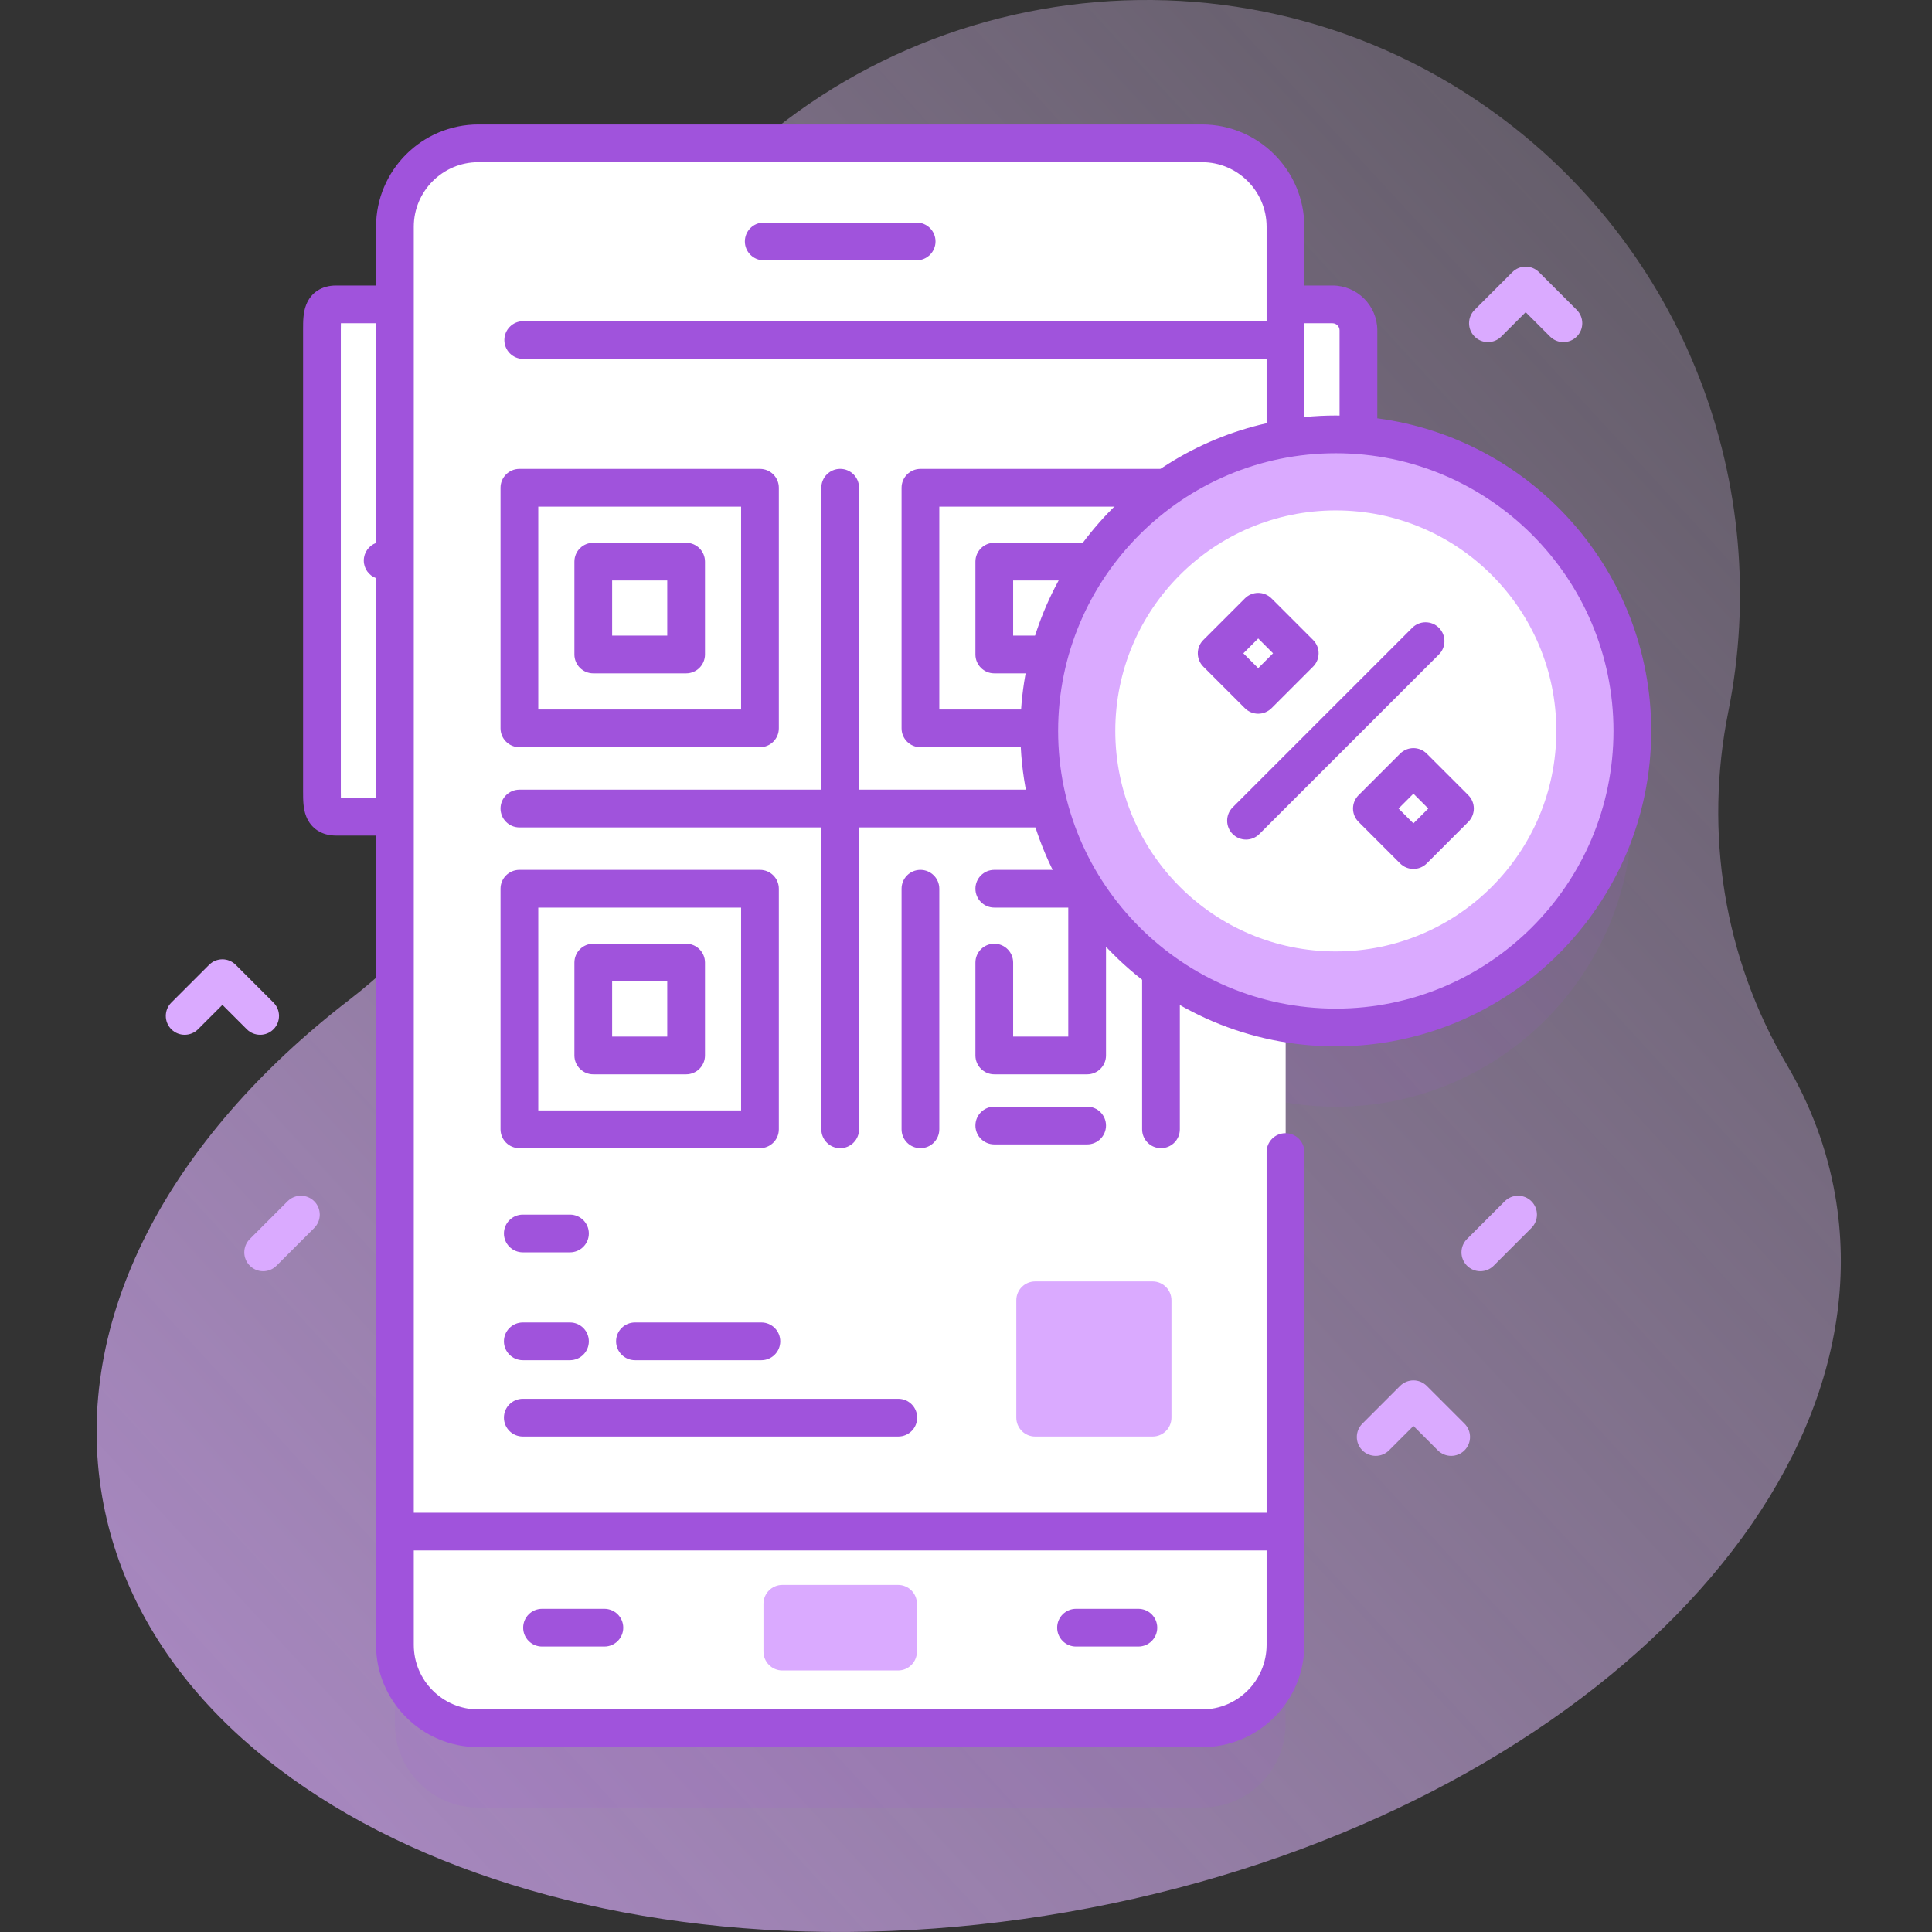 <svg width="120" height="120" viewBox="0 0 120 120" fill="none" xmlns="http://www.w3.org/2000/svg">
<rect x="0" y="0" width="120" height="120" fill="#333333" stroke="none"/>
<path d="M113.986 74.246C113.481 71.344 112.451 68.619 110.965 66.099C107.072 59.495 105.838 51.705 107.35 44.19C110.149 30.28 104.754 15.396 92.412 6.703C76.252 -4.679 53.763 -1.23 41.792 14.499C36.669 21.232 34.219 29.106 34.229 36.897C34.241 46.792 29.527 56.071 21.687 62.107C10.548 70.683 4.423 81.927 6.352 93.001C9.734 112.407 36.57 123.94 66.292 118.761C96.014 113.582 117.368 93.652 113.986 74.246Z" fill="url(#paint0_linear)"/>
<path opacity="0.1" d="M82.97 31.901C81.904 31.901 80.86 31.997 79.844 32.171V19.006C79.844 16.144 77.524 13.824 74.663 13.824H29.712C26.85 13.824 24.53 16.144 24.53 19.006V107.089C24.53 109.951 26.85 112.27 29.712 112.27H74.663C77.524 112.27 79.844 109.951 79.844 107.089V68.471C80.861 68.645 81.904 68.74 82.97 68.74C93.142 68.74 101.389 60.493 101.389 50.321C101.389 40.148 93.142 31.901 82.97 31.901V31.901Z" fill="#A053DC"/>
<path d="M82.762 34.589H77.717V18.905H82.762C83.653 18.905 84.376 19.628 84.376 20.519V32.975C84.376 33.867 83.653 34.589 82.762 34.589Z" fill="white"/>
<path d="M20.873 50.728H26.656V18.905H20.873C19.982 18.905 19.997 19.628 19.997 20.519V49.114C19.997 50.005 19.982 50.728 20.873 50.728Z" fill="white"/>
<path d="M74.663 107.348H29.712C26.85 107.348 24.53 105.028 24.53 102.167V14.083C24.53 11.222 26.85 8.902 29.712 8.902H74.663C77.524 8.902 79.844 11.222 79.844 14.083V102.167C79.844 105.028 77.524 107.348 74.663 107.348V107.348Z" fill="white"/>
<path d="M24.53 21.121H79.843V95.129H24.53V21.121Z" fill="white"/>
<path d="M56.935 16.168H47.437C46.79 16.168 46.265 15.643 46.265 14.996C46.265 14.349 46.79 13.824 47.437 13.824H56.935C57.582 13.824 58.107 14.349 58.107 14.996C58.107 15.643 57.582 16.168 56.935 16.168Z" fill="#A053DC"/>
<path d="M47.42 99.614V102.583C47.42 103.23 47.945 103.755 48.592 103.755H55.781C56.428 103.755 56.953 103.23 56.953 102.583V99.614C56.953 98.966 56.428 98.442 55.781 98.442H48.592C47.945 98.442 47.42 98.966 47.42 99.614Z" fill="#DAAAFF"/>
<path d="M70.706 102.27H66.834C66.187 102.27 65.662 101.745 65.662 101.098C65.662 100.451 66.187 99.926 66.834 99.926H70.706C71.354 99.926 71.878 100.451 71.878 101.098C71.878 101.745 71.354 102.27 70.706 102.27Z" fill="#A053DC"/>
<path d="M37.539 102.27H33.667C33.02 102.27 32.495 101.745 32.495 101.098C32.495 100.451 33.02 99.926 33.667 99.926H37.539C38.187 99.926 38.711 100.451 38.711 101.098C38.711 101.745 38.187 102.27 37.539 102.27Z" fill="#A053DC"/>
<path d="M47.203 46.41H32.261C31.614 46.41 31.089 45.885 31.089 45.238V30.296C31.089 29.649 31.614 29.124 32.261 29.124H47.203C47.851 29.124 48.375 29.649 48.375 30.296V45.238C48.375 45.885 47.85 46.41 47.203 46.41ZM33.433 44.066H46.031V31.468H33.433V44.066Z" fill="#A053DC"/>
<path d="M42.616 41.823H36.849C36.201 41.823 35.677 41.298 35.677 40.651V34.883C35.677 34.236 36.201 33.712 36.849 33.712H42.616C43.263 33.712 43.788 34.236 43.788 34.883V40.651C43.788 41.298 43.263 41.823 42.616 41.823ZM38.021 39.479H41.444V36.055H38.021V39.479Z" fill="#A053DC"/>
<path d="M72.111 46.41H57.17C56.522 46.41 55.998 45.885 55.998 45.238V30.296C55.998 29.649 56.522 29.124 57.17 29.124H72.111C72.759 29.124 73.283 29.649 73.283 30.296V45.238C73.283 45.885 72.759 46.41 72.111 46.41ZM58.342 44.066H70.939V31.468H58.342V44.066Z" fill="#A053DC"/>
<path d="M67.524 41.823H61.757C61.109 41.823 60.585 41.298 60.585 40.651V34.883C60.585 34.236 61.109 33.712 61.757 33.712H67.524C68.172 33.712 68.696 34.236 68.696 34.883V40.651C68.696 41.298 68.172 41.823 67.524 41.823ZM62.929 39.479H66.352V36.055H62.929V39.479Z" fill="#A053DC"/>
<path d="M47.203 71.315H32.261C31.614 71.315 31.089 70.79 31.089 70.143V55.201C31.089 54.554 31.614 54.029 32.261 54.029H47.203C47.851 54.029 48.375 54.554 48.375 55.201V70.143C48.375 70.79 47.85 71.315 47.203 71.315ZM33.433 68.971H46.031V56.373H33.433V68.971Z" fill="#A053DC"/>
<path d="M42.616 66.728H36.849C36.201 66.728 35.677 66.203 35.677 65.556V59.788C35.677 59.141 36.201 58.616 36.849 58.616H42.616C43.263 58.616 43.788 59.141 43.788 59.788V65.556C43.788 66.203 43.263 66.728 42.616 66.728ZM38.021 64.384H41.444V60.96H38.021V64.384Z" fill="#A053DC"/>
<path d="M57.17 71.315C56.522 71.315 55.998 70.79 55.998 70.143V55.201C55.998 54.554 56.522 54.029 57.17 54.029C57.817 54.029 58.342 54.554 58.342 55.201V70.143C58.342 70.79 57.817 71.315 57.17 71.315Z" fill="#A053DC"/>
<path d="M72.111 71.315C71.463 71.315 70.939 70.79 70.939 70.143V55.201C70.939 54.554 71.463 54.029 72.111 54.029C72.758 54.029 73.282 54.554 73.282 55.201V70.143C73.282 70.79 72.758 71.315 72.111 71.315Z" fill="#A053DC"/>
<path d="M67.524 66.728H61.757C61.109 66.728 60.585 66.203 60.585 65.556V59.788C60.585 59.141 61.109 58.616 61.757 58.616C62.404 58.616 62.929 59.141 62.929 59.788V64.384H66.352V56.373H61.757C61.109 56.373 60.585 55.848 60.585 55.201C60.585 54.554 61.109 54.029 61.757 54.029H67.524C68.172 54.029 68.696 54.554 68.696 55.201V65.556C68.696 66.203 68.172 66.728 67.524 66.728Z" fill="#A053DC"/>
<path d="M72.111 51.392H32.261C31.614 51.392 31.089 50.867 31.089 50.22C31.089 49.572 31.614 49.048 32.261 49.048H72.111C72.758 49.048 73.283 49.572 73.283 50.22C73.283 50.867 72.758 51.392 72.111 51.392Z" fill="#A053DC"/>
<path d="M52.186 71.316C51.539 71.316 51.014 70.791 51.014 70.144V30.294C51.014 29.647 51.539 29.122 52.186 29.122C52.833 29.122 53.358 29.647 53.358 30.294V70.144C53.358 70.791 52.833 71.316 52.186 71.316Z" fill="#A053DC"/>
<path d="M67.524 71.081H61.757C61.109 71.081 60.585 70.556 60.585 69.909C60.585 69.261 61.109 68.737 61.757 68.737H67.524C68.172 68.737 68.696 69.261 68.696 69.909C68.696 70.556 68.172 71.081 67.524 71.081Z" fill="#A053DC"/>
<path d="M55.795 89.225H32.472C31.825 89.225 31.3 88.701 31.3 88.053C31.3 87.406 31.825 86.882 32.472 86.882H55.795C56.442 86.882 56.967 87.406 56.967 88.053C56.967 88.701 56.442 89.225 55.795 89.225V89.225Z" fill="#A053DC"/>
<path d="M35.402 84.485H32.472C31.825 84.485 31.3 83.96 31.3 83.313C31.3 82.666 31.825 82.141 32.472 82.141H35.402C36.05 82.141 36.574 82.666 36.574 83.313C36.574 83.96 36.05 84.485 35.402 84.485Z" fill="#A053DC"/>
<path d="M47.291 84.485H39.438C38.791 84.485 38.266 83.96 38.266 83.313C38.266 82.666 38.791 82.141 39.438 82.141H47.291C47.938 82.141 48.463 82.666 48.463 83.313C48.463 83.96 47.938 84.485 47.291 84.485Z" fill="#A053DC"/>
<path d="M35.402 77.785H32.472C31.825 77.785 31.3 77.261 31.3 76.614C31.3 75.966 31.825 75.442 32.472 75.442H35.402C36.05 75.442 36.574 75.966 36.574 76.614C36.574 77.261 36.05 77.785 35.402 77.785Z" fill="#A053DC"/>
<path d="M95.978 58.426C103.17 51.234 103.17 39.573 95.978 32.381C88.785 25.189 77.124 25.189 69.932 32.381C62.74 39.573 62.74 51.234 69.932 58.426C77.124 65.618 88.785 65.618 95.978 58.426Z" fill="#DAAAFF"/>
<path d="M82.969 59.095C90.534 59.095 96.666 52.963 96.666 45.398C96.666 37.834 90.534 31.702 82.969 31.702C75.405 31.702 69.273 37.834 69.273 45.398C69.273 52.963 75.405 59.095 82.969 59.095Z" fill="white"/>
<path d="M78.149 44.33C77.839 44.33 77.54 44.206 77.321 43.987L74.741 41.407C74.283 40.949 74.283 40.207 74.741 39.749L77.321 37.169C77.54 36.95 77.839 36.826 78.149 36.826C78.46 36.826 78.758 36.949 78.978 37.169L81.558 39.749C82.016 40.207 82.016 40.949 81.558 41.407L78.978 43.987C78.758 44.206 78.46 44.33 78.149 44.33V44.33ZM77.227 40.578L78.15 41.501L79.072 40.578L78.15 39.656L77.227 40.578Z" fill="#A053DC"/>
<path d="M87.79 53.971C87.49 53.971 87.19 53.857 86.962 53.628L84.382 51.048C84.162 50.828 84.038 50.53 84.038 50.219C84.038 49.909 84.162 49.611 84.382 49.391L86.962 46.811C87.419 46.353 88.162 46.353 88.619 46.811L91.199 49.391C91.419 49.611 91.542 49.909 91.542 50.219C91.542 50.53 91.419 50.828 91.199 51.048L88.619 53.628C88.39 53.857 88.09 53.971 87.79 53.971V53.971ZM86.868 50.22L87.79 51.142L88.713 50.22L87.79 49.297L86.868 50.22Z" fill="#A053DC"/>
<path d="M77.392 52.147C77.092 52.147 76.792 52.033 76.563 51.804C76.106 51.346 76.106 50.604 76.563 50.147L87.717 38.993C88.174 38.536 88.916 38.536 89.374 38.993C89.832 39.451 89.832 40.193 89.374 40.651L78.221 51.804C77.992 52.033 77.692 52.147 77.392 52.147V52.147Z" fill="#A053DC"/>
<path d="M85.547 25.982V20.519C85.547 18.983 84.298 17.733 82.761 17.733H81.015V14.084C81.015 10.581 78.165 7.73 74.662 7.73H29.711C26.207 7.73 23.357 10.581 23.357 14.084V17.733H20.873C19.987 17.733 19.309 18.174 19.013 18.941C18.825 19.428 18.825 19.96 18.825 20.474V49.16C18.825 49.674 18.825 50.206 19.013 50.693C19.309 51.46 19.987 51.9 20.873 51.9H23.357V102.167C23.357 105.67 26.207 108.52 29.711 108.52H74.662C78.165 108.52 81.015 105.67 81.015 102.167V71.556C81.015 70.909 80.49 70.384 79.843 70.384C79.195 70.384 78.671 70.909 78.671 71.556V93.958H25.701V14.084C25.701 11.873 27.5 10.074 29.71 10.074H74.662C76.872 10.074 78.671 11.873 78.671 14.084V19.949H32.499C31.852 19.949 31.327 20.473 31.327 21.121C31.327 21.768 31.852 22.293 32.499 22.293H78.671V26.288C69.93 28.253 63.377 36.073 63.377 45.399C63.377 56.202 72.166 64.99 82.969 64.99C93.772 64.99 102.56 56.202 102.56 45.399C102.56 35.471 95.135 27.249 85.547 25.982V25.982ZM21.173 49.556C21.169 49.425 21.169 49.278 21.169 49.16V20.473C21.169 20.356 21.169 20.209 21.173 20.078H23.357V33.723C22.913 33.889 22.596 34.315 22.596 34.817C22.596 35.319 22.913 35.744 23.357 35.911V49.556H21.173V49.556ZM78.671 96.302V102.167C78.671 104.378 76.873 106.176 74.662 106.176H29.711C27.5 106.176 25.701 104.377 25.701 102.167V96.302H78.671ZM81.015 20.078H82.761C83.005 20.078 83.203 20.276 83.203 20.519V25.813C83.125 25.812 83.048 25.808 82.969 25.808C82.31 25.808 81.658 25.841 81.015 25.905V20.078ZM82.969 62.646C73.459 62.646 65.722 54.909 65.722 45.399C65.722 35.888 73.459 28.151 82.969 28.151C92.479 28.151 100.216 35.888 100.216 45.399C100.216 54.909 92.479 62.646 82.969 62.646Z" fill="#A053DC"/>
<path d="M71.589 89.226H64.297C63.65 89.226 63.125 88.702 63.125 88.054V80.763C63.125 80.115 63.65 79.591 64.297 79.591H71.589C72.236 79.591 72.761 80.115 72.761 80.763V88.054C72.761 88.701 72.236 89.226 71.589 89.226Z" fill="#DAAAFF"/>
<path d="M91.947 78.958C91.647 78.958 91.346 78.844 91.118 78.615C90.66 78.157 90.66 77.415 91.118 76.957L93.462 74.613C93.919 74.156 94.662 74.156 95.119 74.613C95.577 75.071 95.577 75.813 95.119 76.271L92.775 78.615C92.546 78.844 92.246 78.958 91.947 78.958V78.958Z" fill="#DAAAFF"/>
<path d="M16.346 78.958C16.046 78.958 15.745 78.844 15.517 78.615C15.059 78.157 15.059 77.415 15.517 76.957L17.861 74.613C18.318 74.156 19.061 74.156 19.518 74.613C19.976 75.071 19.976 75.813 19.518 76.271L17.174 78.615C16.946 78.844 16.645 78.958 16.346 78.958V78.958Z" fill="#DAAAFF"/>
<path d="M16.159 64.272C15.859 64.272 15.559 64.158 15.33 63.929L13.815 62.414L12.299 63.929C11.842 64.387 11.1 64.387 10.642 63.929C10.184 63.471 10.184 62.729 10.642 62.272L12.986 59.928C13.443 59.47 14.186 59.47 14.643 59.928L16.987 62.272C17.445 62.729 17.445 63.471 16.987 63.929C16.759 64.158 16.459 64.272 16.159 64.272V64.272Z" fill="#DAAAFF"/>
<path d="M97.106 21.249C96.806 21.249 96.506 21.135 96.277 20.906L94.762 19.391L93.246 20.906C92.789 21.363 92.046 21.363 91.589 20.906C91.131 20.448 91.131 19.706 91.589 19.248L93.933 16.905C94.39 16.447 95.133 16.447 95.59 16.905L97.934 19.248C98.392 19.706 98.392 20.448 97.934 20.906C97.706 21.135 97.406 21.249 97.106 21.249V21.249Z" fill="#DAAAFF"/>
<path d="M90.135 90.427C89.835 90.427 89.535 90.312 89.306 90.084L87.791 88.568L86.275 90.084C85.818 90.541 85.076 90.541 84.618 90.084C84.16 89.626 84.16 88.884 84.618 88.426L86.962 86.082C87.419 85.625 88.162 85.625 88.619 86.082L90.963 88.426C91.421 88.884 91.421 89.626 90.963 90.084C90.735 90.312 90.434 90.427 90.135 90.427Z" fill="#DAAAFF"/>
<defs>
<linearGradient id="paint0_linear" x1="1" y1="114" x2="119.5" y2="5" gradientUnits="userSpaceOnUse">
<stop stop-color="#DAAAFF" stop-opacity="0.73"/>
<stop offset="1" stop-color="#EDD4FF" stop-opacity="0.21"/>
</linearGradient>
</defs>
</svg>

